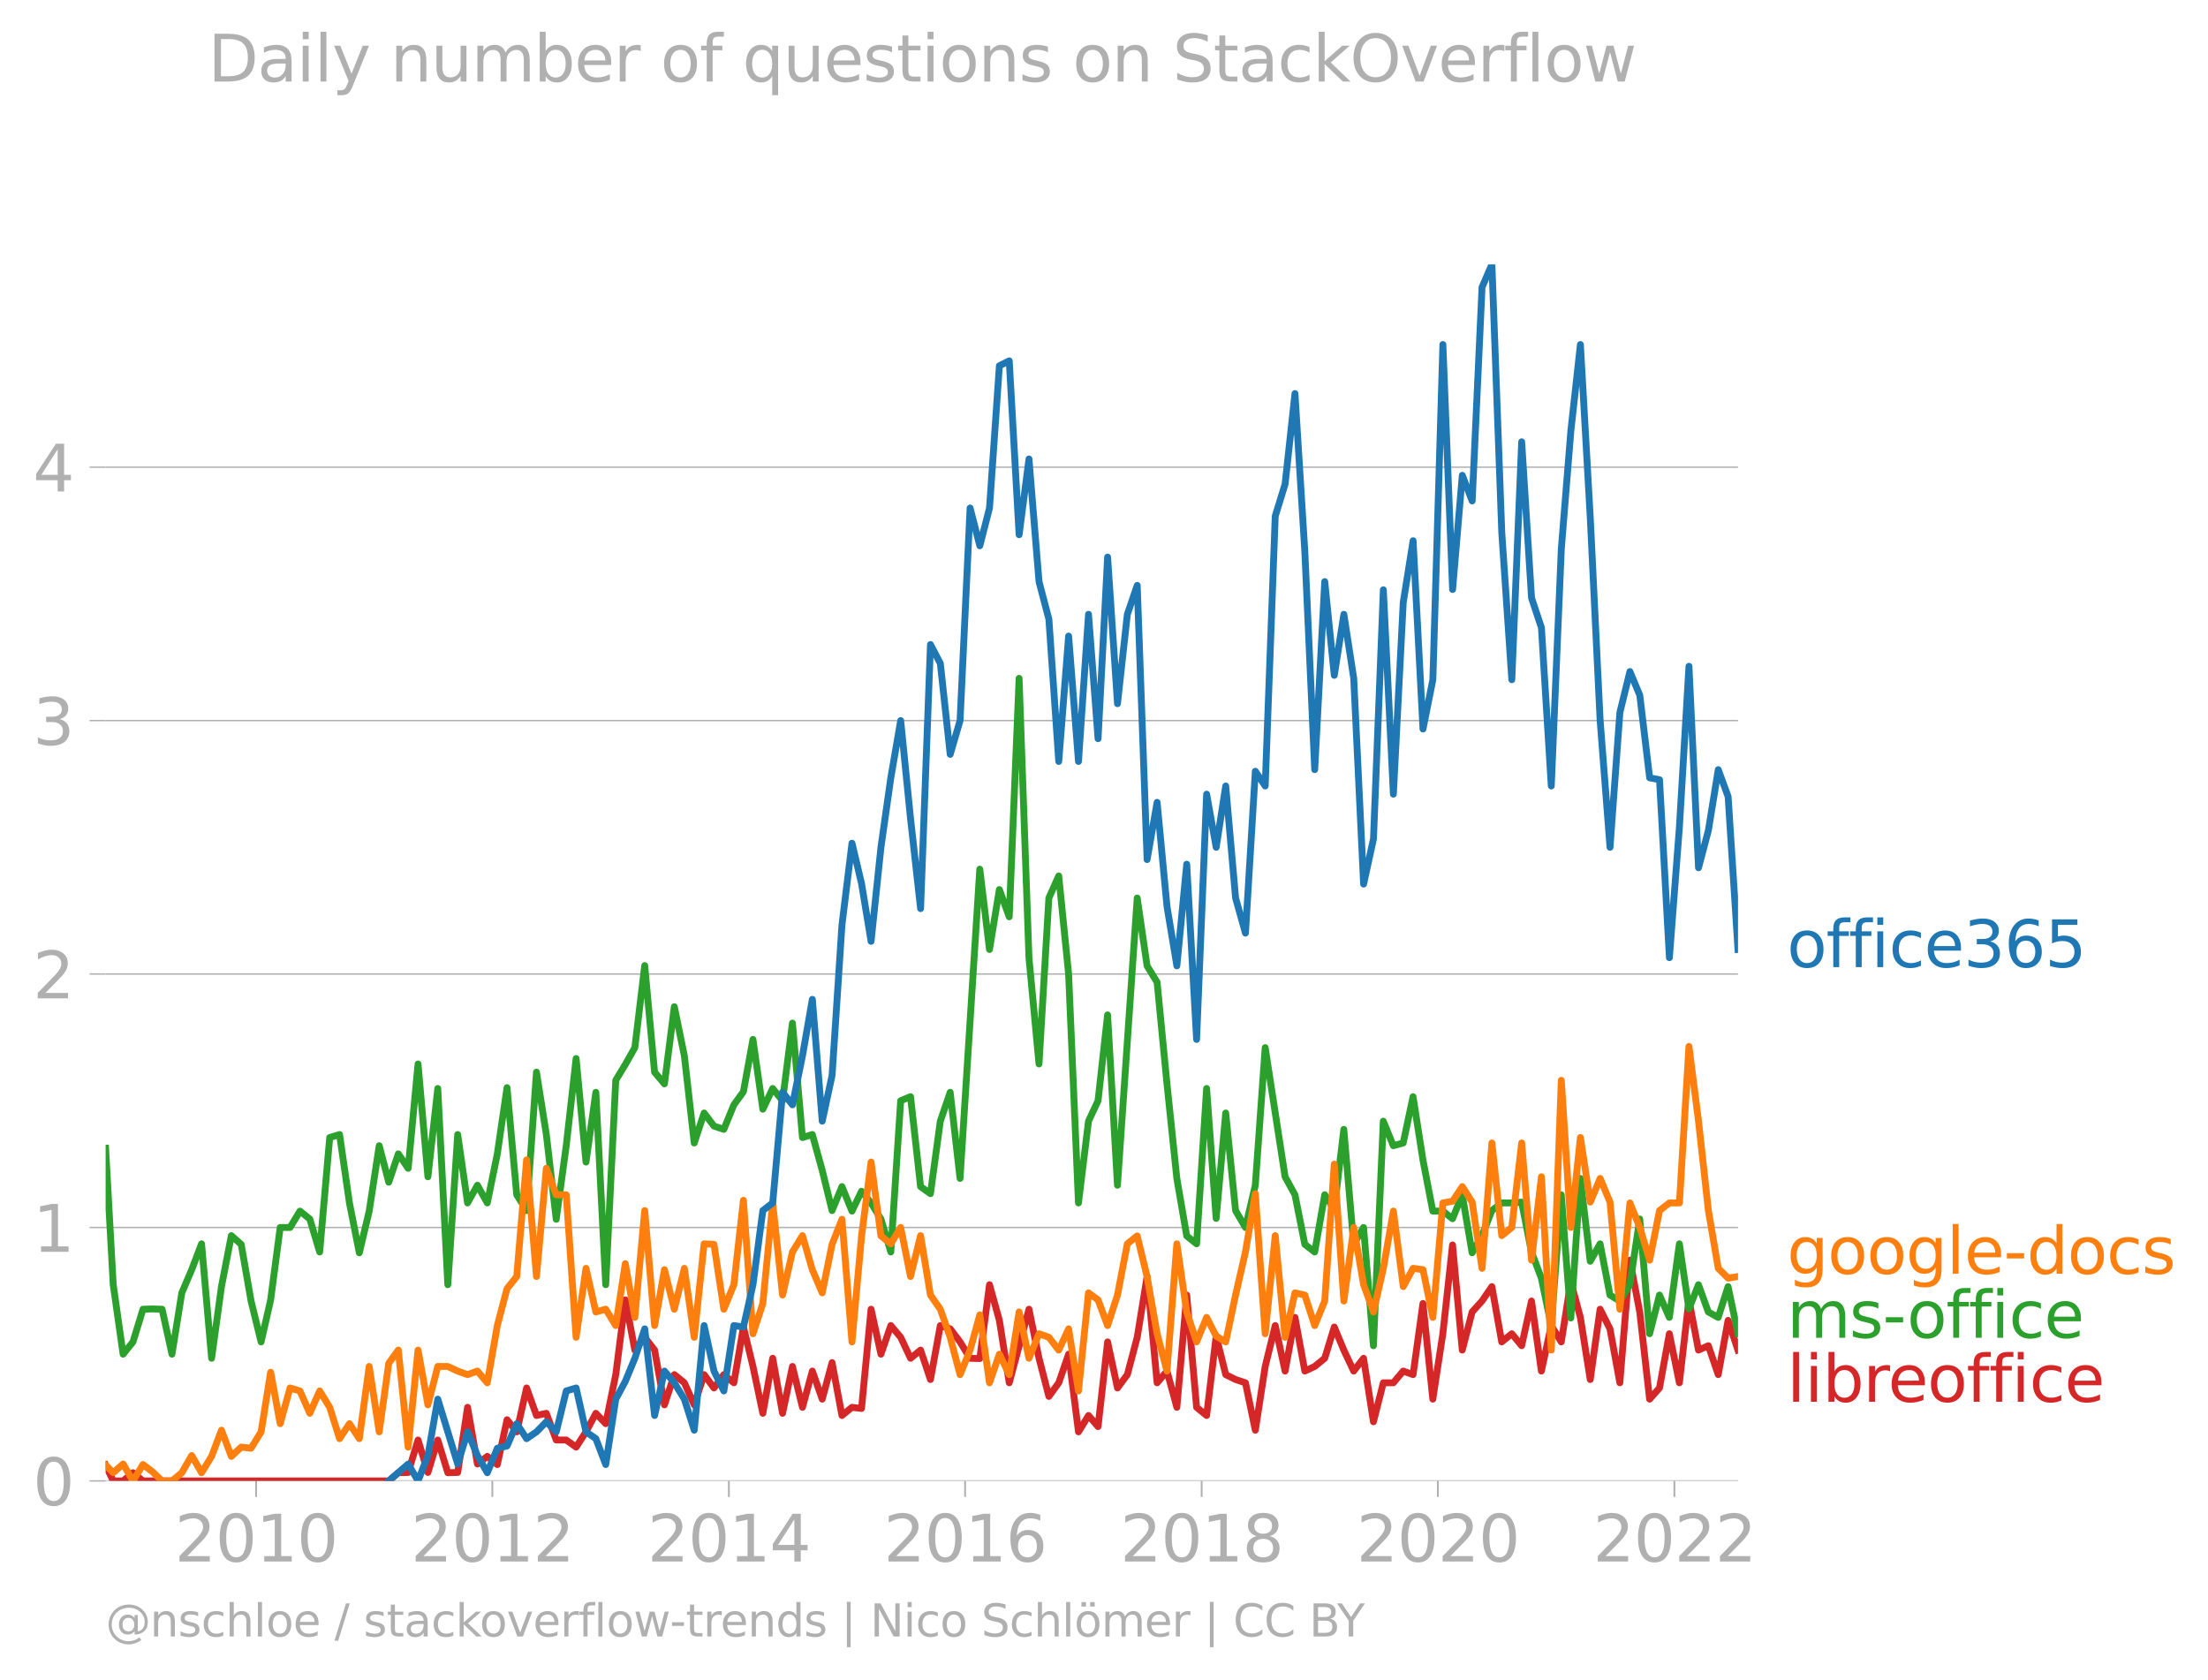 <svg xmlns:xlink="http://www.w3.org/1999/xlink" width="644.065" height="489.969" viewBox="0 0 483.049 367.477" xmlns="http://www.w3.org/2000/svg"><defs><style>*{stroke-linejoin:round;stroke-linecap:butt}</style></defs><g id="figure_1"><path d="M0 367.477h483.049V0H0v367.477z" style="fill:none" id="patch_1"/><g id="axes_1"><path d="M23.108 323.95h357.12V57.838H23.108V323.95z" style="fill:none" id="patch_2"/><g id="matplotlib.axis_1"><g id="xtick_1"><g id="line2d_1"><defs><path id="m5c365ba9da" d="M0 0v3.5" style="stroke:#b0b0b0;stroke-width:.4"/></defs><use xlink:href="#m5c365ba9da" x="56.027" y="323.95" style="fill:#b0b0b0;stroke:#b0b0b0;stroke-width:.4"/></g><g style="fill:#b0b0b0" transform="matrix(.14 0 0 -.14 38.212 341.588)" id="text_1"><defs><path id="DejaVuSans-32" d="M1228 531h2203V0H469v531q359 372 979 998 621 627 780 809 303 340 423 576 121 236 121 464 0 372-261 606-261 235-680 235-297 0-627-103-329-103-704-313v638q381 153 712 231 332 78 607 78 725 0 1156-363 431-362 431-968 0-288-108-546-107-257-392-607-78-91-497-524-418-433-1181-1211z" transform="scale(.016)"/><path id="DejaVuSans-30" d="M2034 4250q-487 0-733-480-245-479-245-1442 0-959 245-1439 246-480 733-480 491 0 736 480 246 480 246 1439 0 963-246 1442-245 480-736 480zm0 500q785 0 1199-621 414-620 414-1801 0-1178-414-1799Q2819-91 2034-91q-784 0-1198 620-414 621-414 1799 0 1181 414 1801 414 621 1198 621z" transform="scale(.016)"/><path id="DejaVuSans-31" d="M794 531h1031v3560L703 3866v575l1116 225h631V531h1031V0H794v531z" transform="scale(.016)"/></defs><use xlink:href="#DejaVuSans-32"/><use xlink:href="#DejaVuSans-30" x="63.623"/><use xlink:href="#DejaVuSans-31" x="127.246"/><use xlink:href="#DejaVuSans-30" x="190.869"/></g></g><g id="xtick_2"><use xlink:href="#m5c365ba9da" x="107.706" y="323.95" style="fill:#b0b0b0;stroke:#b0b0b0;stroke-width:.4" id="line2d_2"/><g style="fill:#b0b0b0" transform="matrix(.14 0 0 -.14 89.891 341.588)" id="text_2"><use xlink:href="#DejaVuSans-32"/><use xlink:href="#DejaVuSans-30" x="63.623"/><use xlink:href="#DejaVuSans-31" x="127.246"/><use xlink:href="#DejaVuSans-32" x="190.869"/></g></g><g id="xtick_3"><use xlink:href="#m5c365ba9da" x="159.457" y="323.95" style="fill:#b0b0b0;stroke:#b0b0b0;stroke-width:.4" id="line2d_3"/><g style="fill:#b0b0b0" transform="matrix(.14 0 0 -.14 141.642 341.588)" id="text_3"><defs><path id="DejaVuSans-34" d="M2419 4116 825 1625h1594v2491zm-166 550h794V1625h666v-525h-666V0h-628v1100H313v609l1940 2957z" transform="scale(.016)"/></defs><use xlink:href="#DejaVuSans-32"/><use xlink:href="#DejaVuSans-30" x="63.623"/><use xlink:href="#DejaVuSans-31" x="127.246"/><use xlink:href="#DejaVuSans-34" x="190.869"/></g></g><g id="xtick_4"><use xlink:href="#m5c365ba9da" x="211.136" y="323.95" style="fill:#b0b0b0;stroke:#b0b0b0;stroke-width:.4" id="line2d_4"/><g style="fill:#b0b0b0" transform="matrix(.14 0 0 -.14 193.321 341.588)" id="text_4"><defs><path id="DejaVuSans-36" d="M2113 2584q-425 0-674-291-248-290-248-796 0-503 248-796 249-292 674-292t673 292q248 293 248 796 0 506-248 796-248 291-673 291zm1253 1979v-575q-238 112-480 171-242 60-480 60-625 0-955-422-329-422-376-1275 184 272 462 417 279 145 613 145 703 0 1111-427 408-426 408-1160 0-719-425-1154Q2819-91 2113-91q-810 0-1238 620-428 621-428 1799 0 1106 525 1764t1409 658q238 0 480-47t505-140z" transform="scale(.016)"/></defs><use xlink:href="#DejaVuSans-32"/><use xlink:href="#DejaVuSans-30" x="63.623"/><use xlink:href="#DejaVuSans-31" x="127.246"/><use xlink:href="#DejaVuSans-36" x="190.869"/></g></g><g id="xtick_5"><use xlink:href="#m5c365ba9da" x="262.887" y="323.95" style="fill:#b0b0b0;stroke:#b0b0b0;stroke-width:.4" id="line2d_5"/><g style="fill:#b0b0b0" transform="matrix(.14 0 0 -.14 245.072 341.588)" id="text_5"><defs><path id="DejaVuSans-38" d="M2034 2216q-450 0-708-241-257-241-257-662 0-422 257-663 258-241 708-241t709 242q260 243 260 662 0 421-258 662-257 241-711 241zm-631 268q-406 100-633 378-226 279-226 679 0 559 398 884 399 325 1092 325 697 0 1094-325t397-884q0-400-227-679-226-278-629-378 456-106 710-416 255-309 255-755 0-679-414-1042Q2806-91 2034-91q-771 0-1186 362-414 363-414 1042 0 446 256 755 257 310 713 416zm-231 997q0-362 226-565 227-203 636-203 407 0 636 203 230 203 230 565 0 363-230 566-229 203-636 203-409 0-636-203-226-203-226-566z" transform="scale(.016)"/></defs><use xlink:href="#DejaVuSans-32"/><use xlink:href="#DejaVuSans-30" x="63.623"/><use xlink:href="#DejaVuSans-31" x="127.246"/><use xlink:href="#DejaVuSans-38" x="190.869"/></g></g><g id="xtick_6"><use xlink:href="#m5c365ba9da" x="314.566" y="323.95" style="fill:#b0b0b0;stroke:#b0b0b0;stroke-width:.4" id="line2d_6"/><g style="fill:#b0b0b0" transform="matrix(.14 0 0 -.14 296.751 341.588)" id="text_6"><use xlink:href="#DejaVuSans-32"/><use xlink:href="#DejaVuSans-30" x="63.623"/><use xlink:href="#DejaVuSans-32" x="127.246"/><use xlink:href="#DejaVuSans-30" x="190.869"/></g></g><g id="xtick_7"><use xlink:href="#m5c365ba9da" x="366.316" y="323.95" style="fill:#b0b0b0;stroke:#b0b0b0;stroke-width:.4" id="line2d_7"/><g style="fill:#b0b0b0" transform="matrix(.14 0 0 -.14 348.501 341.588)" id="text_7"><use xlink:href="#DejaVuSans-32"/><use xlink:href="#DejaVuSans-30" x="63.623"/><use xlink:href="#DejaVuSans-32" x="127.246"/><use xlink:href="#DejaVuSans-32" x="190.869"/></g></g></g><g id="matplotlib.axis_2"><g id="ytick_1"><path d="M23.108 323.95h357.12" clip-path="url(#p9251d0e2f4)" style="fill:none;stroke:#b0b0b0;stroke-width:.3;stroke-linecap:square" id="line2d_8"/><g id="line2d_9"><defs><path id="m11261efbff" d="M0 0h-3.5" style="stroke:#b0b0b0;stroke-width:.3"/></defs><use xlink:href="#m11261efbff" x="23.108" y="323.95" style="fill:#b0b0b0;stroke:#b0b0b0;stroke-width:.3"/></g><use xlink:href="#DejaVuSans-30" style="fill:#b0b0b0" transform="matrix(.14 0 0 -.14 7.2 329.269)" id="text_8"/></g><g id="ytick_2"><path d="M23.108 268.51h357.12" clip-path="url(#p9251d0e2f4)" style="fill:none;stroke:#b0b0b0;stroke-width:.3;stroke-linecap:square" id="line2d_10"/><use xlink:href="#m11261efbff" x="23.108" y="268.51" style="fill:#b0b0b0;stroke:#b0b0b0;stroke-width:.3" id="line2d_11"/><use xlink:href="#DejaVuSans-31" style="fill:#b0b0b0" transform="matrix(.14 0 0 -.14 7.2 273.829)" id="text_9"/></g><g id="ytick_3"><path d="M23.108 213.07h357.12" clip-path="url(#p9251d0e2f4)" style="fill:none;stroke:#b0b0b0;stroke-width:.3;stroke-linecap:square" id="line2d_12"/><use xlink:href="#m11261efbff" x="23.108" y="213.07" style="fill:#b0b0b0;stroke:#b0b0b0;stroke-width:.3" id="line2d_13"/><use xlink:href="#DejaVuSans-32" style="fill:#b0b0b0" transform="matrix(.14 0 0 -.14 7.2 218.389)" id="text_10"/></g><g id="ytick_4"><path d="M23.108 157.63h357.12" clip-path="url(#p9251d0e2f4)" style="fill:none;stroke:#b0b0b0;stroke-width:.3;stroke-linecap:square" id="line2d_14"/><use xlink:href="#m11261efbff" x="23.108" y="157.63" style="fill:#b0b0b0;stroke:#b0b0b0;stroke-width:.3" id="line2d_15"/><g style="fill:#b0b0b0" transform="matrix(.14 0 0 -.14 7.2 162.949)" id="text_11"><defs><path id="DejaVuSans-33" d="M2597 2516q453-97 707-404 255-306 255-756 0-690-475-1069Q2609-91 1734-91q-293 0-604 58T488 141v609q262-153 574-231 313-78 654-78 593 0 904 234t311 681q0 413-289 645-289 233-804 233h-544v519h569q465 0 712 186t247 536q0 359-255 551-254 193-729 193-260 0-557-57-297-56-653-174v562q360 100 674 150t592 50q719 0 1137-327 419-326 419-882 0-388-222-655t-631-370z" transform="scale(.016)"/></defs><use xlink:href="#DejaVuSans-33"/></g></g><g id="ytick_5"><path d="M23.108 102.19h357.12" clip-path="url(#p9251d0e2f4)" style="fill:none;stroke:#b0b0b0;stroke-width:.3;stroke-linecap:square" id="line2d_16"/><use xlink:href="#m11261efbff" x="23.108" y="102.19" style="fill:#b0b0b0;stroke:#b0b0b0;stroke-width:.3" id="line2d_17"/><use xlink:href="#DejaVuSans-34" style="fill:#b0b0b0" transform="matrix(.14 0 0 -.14 7.2 107.509)" id="text_12"/></g></g><path d="m23.108 320.485 1.663 3.465h2.16l2.159-1.789 2.194 1.789h53.768l2.089-1.789 2.159-.06 2.159-7.093 2.16 7.094 2.158-7.094 2.195 7.153 2.16-.06 2.159-14.247 2.159 12.4 2.159-1.67 2.195 1.789 2.123-9.805 2.124 2.651 2.16-9.597 2.159 6.02 2.159-.476 2.16 5.842h2.194l2.159 1.55 2.16-3.339 2.158-4.053 2.16 2.265 2.194-10.73 2.089-16.351 2.088 10.986 2.16-2.802 2.158 2.802 2.16 11.982 2.159-6.617 2.194 1.788 2.16 4.829 2.159-6.617 2.16 2.92 2.158-2.92 2.195 1.788 2.088-12.2 2.089 8.623 2.159 10.254 2.16-12.042 2.158 12.042 2.16-10.254 2.194 8.942 2.16-7.928 2.159 6.14 2.159-7.988 2.16 11.565 2.194-1.789 2.088.256 2.089-21.716 2.159 9.836 2.159-6.26 2.16 2.564 2.158 4.59 2.195-1.788 2.16 6.438 2.158-11.804 2.16.716 2.159 2.861 2.194 3.577 2.124.062 2.124-16.157 2.16 7.809 2.159 13.651 4.318-16.095 2.195 10.73 2.159 8.346 2.159-2.98 2.16-6.26 2.158 16.99 2.195-3.577 2.088 2.427 2.089-18.523 2.16 10.075 2.158-2.921 2.16-8.167 2.159-13.294 2.194 23.25 2.16-2.564 2.159 7.928 2.159-24.56 2.16 24.56 2.194 1.789 2.088-17.373 2.089 8.43 2.159 1.074 2.16.715 2.158 10.373 2.16-13.95 2.194-8.942 2.16 9.956 2.159-11.744 2.159 11.744 2.159-1.014 2.195-1.788 2.088-6.834 2.088 5.046 2.16 4.59 2.159-2.802 2.16 13.89 2.158-8.525h2.195l2.16-2.563 2.158.775 2.16-15.56 2.159 20.925 2.194-14.307 2.124-19.426 2.124 23.003 2.16-8.346 2.158-2.385 2.16-3.16 2.159 12.102 2.195-1.788 2.159 2.623 2.159-9.777 2.16 15.32 2.158-9.955 2.195 3.577 2.088-13.157 2.089 7.792 2.16 13.592 2.158-15.38 2.16 4.292 2.159 11.803 2.194-26.826 2.16 11.327 2.159 19.076 2.159-2.444 2.16-11.863 2.194 10.73 2.088-18.14 2.089 10.987 2.159-.954 2.16 6.319 2.158-11.863 2.16 6.498h0" clip-path="url(#p9251d0e2f4)" style="fill:none;stroke:#d62728;stroke-width:1.5;stroke-linecap:square" id="line2d_18"/><path d="m23.108 251.185 1.663 29.844 2.16 15.2 2.159-2.682 2.194-7.153 2.089-.064 2.088.064 2.16 9.836 2.158-13.413 2.16-5.067 2.159-5.663 2.195 25.037 2.159-15.678 2.159-11.148 2.16 1.908 2.158 12.4 2.195 8.941 2.088-9.197 2.089-15.84h2.159l2.16-3.577 2.158 1.729 2.16 7.213 2.194-25.037 2.16-.656 2.159 14.963 2.159 10.909 2.16-9.121 2.194-14.307 2.088 7.984 2.089-6.196 2.159 3.16 2.159-22.832 2.16 24.68 2.158-19.315 2.195 42.922 2.16-32.847 2.159 14.963 2.159-3.875 2.159 3.875 2.195-10.73 2.123-14.493 2.124 23.434 2.16 3.458 2.159-30.284 2.159 13.652 2.16 18.54 2.194-16.096 2.159-19.076 2.16 22.653 2.158-15.261 2.16 42.087 2.194-44.71 2.089-3.45 2.088-3.704 2.16-17.943 2.158 23.308 2.16 2.564 2.159-16.87 2.194 10.73 2.16 19.076 2.159-6.558 2.16 2.862 2.158.715 2.195-5.365 2.088-2.874 2.089-11.433 2.159 15.26 2.16-4.53 2.158 2.683 2.16-16.99 2.194 25.038 2.16-.656 2.159 7.81 2.159 8.822 2.16-5.246 2.194 5.365 2.088-4.343 2.089 2.555 2.159 3.517 2.159 7.213 2.16-33.085 2.158-.894 2.195 19.672 2.16 1.55 2.158-15.857 2.16-6.32 2.159 18.838 4.318-67.65 2.124 17.576 2.16-13.115 2.159 5.961 2.159-52.161 2.159 61.103 2.195 23.25 2.159-36.305 2.159-4.829 2.16 21.46 2.158 50.076 2.195-17.884 2.088-4.471 2.089-18.778 2.16 37.258 4.318-62.832 2.159 14.843 2.194 3.577 2.16 22.236 2.159 20.685 2.159 12.579 2.16 1.729 2.194-33.98 2.088 28.423 2.089-23.058 2.159 21.342 2.16 3.696 2.158-9.24 2.16-30.105 4.353 28.257 2.16 3.934 2.159 10.85 2.159 1.669 2.195-12.519 2.088 3.194 2.088-17.5 2.16 25.156 2.159-3.696 2.16 25.872 2.158-49.121 2.195 5.365 2.16-.596 2.158-10.134 2.16 13.83 2.159 11.207h2.194l2.124 1.665 2.124-5.242 2.16 12.698 2.158-3.756 2.16-5.484 2.159-1.67h2.195l2.159-.178 2.159 10.909 2.16 5.723 2.158 10.372 2.195-28.614 2.088 26.954 2.089-30.53 2.16 18.122 2.158-3.815 2.16 11.207 2.159 1.311 2.194-3.576 2.16-14.367 2.159 25.097 2.159-8.465 2.16 4.888 2.194-16.095 2.088 14.243 2.089-5.301 2.159 5.96 2.16 1.193 2.158-6.736 2.16 10.313h0" clip-path="url(#p9251d0e2f4)" style="fill:none;stroke:#2ca02c;stroke-width:1.5;stroke-linecap:square" id="line2d_19"/><path d="m23.108 320.485 1.663 1.676 2.16-1.907 2.159 3.696 2.194-3.577 2.089 1.597 2.088 1.98h2.16l2.158-1.789 2.16-3.755 2.159 3.755 2.195-3.576 2.159-5.723 2.159 5.723 2.16-2.027 2.158.238 2.195-3.577 2.088-13.03 2.089 11.242 2.159-7.81 2.16.657 2.158 4.888 2.16-4.888 2.194 3.576 2.16 6.856 2.159-3.279 2.159 3.279 2.16-15.798 2.194 14.307 2.088-15.01 2.089-2.873 2.159 21.222 2.159-21.222 2.16 11.982 2.158-8.406h2.195l2.16 1.014 2.159.775 2.159-.775 2.159 2.563 2.195-12.519 2.123-8.078 2.124-2.652 2.16-25.514 2.159 25.514 2.159-23.666 2.16 5.782h2.194l2.159 31.178 2.16-15.082 2.158 9.538 2.16-.596 2.194 3.576 2.089-13.54 2.088 11.752 2.16-23.368 2.158 25.156 2.16-12.22 2.159 8.644 2.194-8.942 2.16 15.082 2.159-20.447 2.16.119 2.158 14.188 2.195-5.365 2.088-18.46 2.089 29.19 2.159-6.617 2.16-21.997 2.158 20.149 2.16-9.419 2.194-3.577 2.16 7.452 2.159 5.067 2.159-10.611 2.16-5.485 2.194 26.826 2.088-23.057 2.089-16.287 2.159 16.155 2.159 1.729 2.16-3.577 2.158 10.73 2.195-8.942 2.16 12.996 2.158 3.1 2.16 6.14 2.159 8.167 2.194-5.365 2.124-7.709 2.124 14.862 2.16-6.26 2.159 4.472 2.159-13.711 2.159 10.134 2.195-5.365 2.159.775 2.159 2.802 2.16-4.65 2.158 13.592 2.195-21.461 2.088 1.533 2.089 5.62 2.16-6.676 2.158-11.207 2.16-1.73 2.159 8.883 2.194 12.519 2.16 8.167 2.159-27.84 2.159 14.904 2.16 6.557 2.194-5.365 2.088 4.088 2.089 1.277 2.159-10.253 2.16-9.419 2.158-12.757 2.16 30.64 2.194-21.46 2.16 22.236 2.159-9.717 2.159.477 2.159 6.676 2.195-5.365 2.088-29.955L294 284.605l2.16-16.095 2.159 12.519 2.16 5.96 2.158-9.537 2.195-12.519 2.16 16.513 2.158-3.994 2.16.298 2.159 10.432 2.194-25.037 2.124-.37 2.124-3.207 2.16 3.398 2.158 14.486 2.16-27.422 2.159 20.268 2.195-1.788 2.159-18.48 2.159 25.633 2.16-18.241 2.158 37.914 2.195-59.017 2.088 32.19 2.089-19.671 2.16 14.128 2.158-5.187 2.16 5.187 2.159 23.428 2.194-23.25 2.16 5.366 2.159 7.153 2.159-10.85 2.16-1.668h2.194l2.088-34.235 2.089 16.35 2.159 19.554 2.16 12.638 2.158 2.146 2.16-.358h0" clip-path="url(#p9251d0e2f4)" style="fill:none;stroke:#ff7f0e;stroke-width:1.5;stroke-linecap:square" id="line2d_20"/><g style="fill:#1f77b4" transform="matrix(.14 0 0 -.14 390.941 211.568)" id="text_13"><defs><path id="DejaVuSans-6f" d="M1959 3097q-462 0-731-361t-269-989q0-628 267-989 268-361 733-361 460 0 728 362 269 363 269 988 0 622-269 986-268 364-728 364zm0 487q750 0 1178-488 429-487 429-1349 0-859-429-1349Q2709-91 1959-91q-753 0-1180 489-426 490-426 1349 0 862 426 1349 427 488 1180 488z" transform="scale(.016)"/><path id="DejaVuSans-66" d="M2375 4863v-479h-550q-309 0-430-125-120-125-120-450v-309h947v-447h-947V0H697v3053H147v447h550v244q0 584 272 851 272 268 862 268h544z" transform="scale(.016)"/><path id="DejaVuSans-69" d="M603 3500h575V0H603v3500zm0 1363h575v-729H603v729z" transform="scale(.016)"/><path id="DejaVuSans-63" d="M3122 3366v-538q-244 135-489 202t-495 67q-560 0-870-355-309-354-309-995t309-996q310-354 870-354 250 0 495 67t489 202V134Q2881 22 2623-34q-257-57-548-57-791 0-1257 497-465 497-465 1341 0 856 470 1346 471 491 1290 491 265 0 518-55 253-54 491-163z" transform="scale(.016)"/><path id="DejaVuSans-65" d="M3597 1894v-281H953q38-594 358-905t892-311q331 0 642 81t618 244V178Q3153 47 2828-22t-659-69q-838 0-1327 487-489 488-489 1320 0 859 464 1363 464 505 1252 505 706 0 1117-455 411-454 411-1235zm-575 169q-6 471-264 752-258 282-683 282-481 0-770-272t-333-766l2050 4z" transform="scale(.016)"/><path id="DejaVuSans-35" d="M691 4666h2478v-532H1269V2991q137 47 274 70 138 23 276 23 781 0 1237-428 457-428 457-1159 0-753-469-1171Q2575-91 1722-91q-294 0-599 50Q819 9 494 109v635q281-153 581-228t634-75q541 0 856 284 316 284 316 772 0 487-316 771-315 285-856 285-253 0-505-56-251-56-513-175v2344z" transform="scale(.016)"/></defs><use xlink:href="#DejaVuSans-6f"/><use xlink:href="#DejaVuSans-66" x="61.182"/><use xlink:href="#DejaVuSans-66" x="96.387"/><use xlink:href="#DejaVuSans-69" x="131.592"/><use xlink:href="#DejaVuSans-63" x="159.375"/><use xlink:href="#DejaVuSans-65" x="214.355"/><use xlink:href="#DejaVuSans-33" x="275.879"/><use xlink:href="#DejaVuSans-36" x="339.502"/><use xlink:href="#DejaVuSans-35" x="403.125"/></g><g style="fill:#ff7f0e" transform="matrix(.14 0 0 -.14 390.941 278.641)" id="text_14"><defs><path id="DejaVuSans-67" d="M2906 1791q0 625-258 968-257 344-723 344-462 0-720-344-258-343-258-968 0-622 258-966t720-344q466 0 723 344 258 344 258 966zm575-1357q0-893-397-1329-396-436-1215-436-303 0-572 45t-522 139v559q253-137 500-202 247-66 503-66 566 0 847 295t281 892v285q-178-310-456-463T1784 0Q1141 0 747 490 353 981 353 1791q0 812 394 1302 394 491 1037 491 388 0 666-153t456-462v531h575V434z" transform="scale(.016)"/><path id="DejaVuSans-6c" d="M603 4863h575V0H603v4863z" transform="scale(.016)"/><path id="DejaVuSans-2d" d="M313 2009h1684v-512H313v512z" transform="scale(.016)"/><path id="DejaVuSans-64" d="M2906 2969v1894h575V0h-575v525q-181-312-458-464-276-152-664-152-634 0-1033 506-398 507-398 1332t398 1331q399 506 1033 506 388 0 664-152 277-151 458-463zM947 1747q0-634 261-995t717-361q456 0 718 361 263 361 263 995t-263 995q-262 361-718 361t-717-361q-261-361-261-995z" transform="scale(.016)"/><path id="DejaVuSans-73" d="M2834 3397v-544q-243 125-506 187-262 63-544 63-428 0-642-131t-214-394q0-200 153-314t616-217l197-44q612-131 870-370t258-667q0-488-386-773Q2250-91 1575-91q-281 0-586 55T347 128v594q319-166 628-249 309-82 613-82 406 0 624 139 219 139 219 392 0 234-158 359-157 125-692 241l-200 47q-534 112-772 345-237 233-237 639 0 494 350 762 350 269 994 269 318 0 599-47 282-46 519-140z" transform="scale(.016)"/></defs><use xlink:href="#DejaVuSans-67"/><use xlink:href="#DejaVuSans-6f" x="63.477"/><use xlink:href="#DejaVuSans-6f" x="124.658"/><use xlink:href="#DejaVuSans-67" x="185.84"/><use xlink:href="#DejaVuSans-6c" x="249.316"/><use xlink:href="#DejaVuSans-65" x="277.1"/><use xlink:href="#DejaVuSans-2d" x="338.623"/><use xlink:href="#DejaVuSans-64" x="374.707"/><use xlink:href="#DejaVuSans-6f" x="438.184"/><use xlink:href="#DejaVuSans-63" x="499.365"/><use xlink:href="#DejaVuSans-73" x="554.346"/></g><g style="fill:#2ca02c" transform="matrix(.14 0 0 -.14 390.941 292.641)" id="text_15"><defs><path id="DejaVuSans-6d" d="M3328 2828q216 388 516 572t706 184q547 0 844-383 297-382 297-1088V0h-578v2094q0 503-179 746-178 244-543 244-447 0-707-297-259-296-259-809V0h-578v2094q0 506-178 748t-550 242q-441 0-701-298-259-298-259-808V0H581v3500h578v-544q197 322 472 475t653 153q382 0 649-194 267-193 395-562z" transform="scale(.016)"/></defs><use xlink:href="#DejaVuSans-6d"/><use xlink:href="#DejaVuSans-73" x="97.412"/><use xlink:href="#DejaVuSans-2d" x="149.512"/><use xlink:href="#DejaVuSans-6f" x="187.471"/><use xlink:href="#DejaVuSans-66" x="248.652"/><use xlink:href="#DejaVuSans-66" x="283.857"/><use xlink:href="#DejaVuSans-69" x="319.063"/><use xlink:href="#DejaVuSans-63" x="346.846"/><use xlink:href="#DejaVuSans-65" x="401.826"/></g><g style="fill:#d62728" transform="matrix(.14 0 0 -.14 390.941 306.641)" id="text_16"><defs><path id="DejaVuSans-62" d="M3116 1747q0 634-261 995t-717 361q-457 0-718-361t-261-995q0-634 261-995t718-361q456 0 717 361t261 995zM1159 2969q182 312 458 463 277 152 661 152 638 0 1036-506 399-506 399-1331T3314 415Q2916-91 2278-91q-384 0-661 152-276 152-458 464V0H581v4863h578V2969z" transform="scale(.016)"/><path id="DejaVuSans-72" d="M2631 2963q-97 56-211 82-114 27-251 27-488 0-749-317t-261-911V0H581v3500h578v-544q182 319 472 473 291 155 707 155 59 0 131-8 72-7 159-23l3-590z" transform="scale(.016)"/></defs><use xlink:href="#DejaVuSans-6c"/><use xlink:href="#DejaVuSans-69" x="27.783"/><use xlink:href="#DejaVuSans-62" x="55.566"/><use xlink:href="#DejaVuSans-72" x="119.043"/><use xlink:href="#DejaVuSans-65" x="157.906"/><use xlink:href="#DejaVuSans-6f" x="219.43"/><use xlink:href="#DejaVuSans-66" x="280.611"/><use xlink:href="#DejaVuSans-66" x="315.816"/><use xlink:href="#DejaVuSans-69" x="351.021"/><use xlink:href="#DejaVuSans-63" x="378.805"/><use xlink:href="#DejaVuSans-65" x="433.785"/></g><g style="fill:#b0b0b0" transform="matrix(.097 0 0 -.097 23.108 357.986)" id="text_17"><defs><path id="DejaVuSans-40" d="M2381 1678q0-447 222-702 222-254 610-254 384 0 604 256 221 256 221 700 0 438-225 695-225 258-607 258-378 0-602-256-223-256-223-697zm1703-934q-187-241-429-355t-564-114q-538 0-874 389t-336 1014q0 625 337 1015 338 391 873 391 322 0 565-117 244-117 428-354v409h447V722q457 69 714 417 258 349 258 902 0 334-99 628-98 294-298 544-325 409-792 626t-1017 217q-384 0-738-102-353-101-653-301-490-319-767-836-276-517-276-1120 0-497 179-932 180-434 521-765 328-325 759-495 431-171 922-171 403 0 792 136t714 389l281-347q-390-303-851-464t-936-161q-578 0-1091 205-512 205-912 595Q841 78 631 592q-209 514-209 1105 0 569 212 1084 213 516 607 907 403 396 931 607t1119 211q662 0 1229-272 568-271 952-771 234-307 357-666 124-359 124-744 0-822-497-1297T4084 263v481z" transform="scale(.016)"/><path id="DejaVuSans-6e" d="M3513 2113V0h-575v2094q0 497-194 743-194 247-581 247-466 0-735-297-269-296-269-809V0H581v3500h578v-544q207 316 486 472 280 156 646 156 603 0 912-373 310-373 310-1098z" transform="scale(.016)"/><path id="DejaVuSans-68" d="M3513 2113V0h-575v2094q0 497-194 743-194 247-581 247-466 0-735-297-269-296-269-809V0H581v4863h578V2956q207 316 486 472 280 156 646 156 603 0 912-373 310-373 310-1098z" transform="scale(.016)"/><path id="DejaVuSans-2f" d="M1625 4666h531L531-594H0l1625 5260z" transform="scale(.016)"/><path id="DejaVuSans-74" d="M1172 4494v-994h1184v-447H1172V1153q0-428 117-550t477-122h590V0h-590q-666 0-919 248-253 249-253 905v1900H172v447h422v994h578z" transform="scale(.016)"/><path id="DejaVuSans-61" d="M2194 1759q-697 0-966-159t-269-544q0-306 202-486 202-179 548-179 479 0 768 339t289 901v128h-572zm1147 238V0h-575v531q-197-318-491-470T1556-91q-537 0-855 302-317 302-317 808 0 590 395 890 396 300 1180 300h807v57q0 397-261 614t-733 217q-300 0-585-72-284-72-546-216v532q315 122 612 182 297 61 578 61 760 0 1135-394 375-393 375-1193z" transform="scale(.016)"/><path id="DejaVuSans-6b" d="M581 4863h578V1991l1716 1509h734L1753 1863 3688 0h-750L1159 1709V0H581v4863z" transform="scale(.016)"/><path id="DejaVuSans-76" d="M191 3500h609L1894 563l1094 2937h609L2284 0h-781L191 3500z" transform="scale(.016)"/><path id="DejaVuSans-77" d="M269 3500h575l719-2731 715 2731h678l719-2731 716 2731h575L4050 0h-678l-753 2869L1863 0h-679L269 3500z" transform="scale(.016)"/><path id="DejaVuSans-7c" d="M1344 4891v-6400H813v6400h531z" transform="scale(.016)"/><path id="DejaVuSans-4e" d="M628 4666h850L3547 763v3903h612V0h-850L1241 3903V0H628v4666z" transform="scale(.016)"/><path id="DejaVuSans-53" d="M3425 4513v-616q-359 172-678 256-319 85-616 85-515 0-795-200t-280-569q0-310 186-468 186-157 705-254l381-78q706-135 1042-474t336-907q0-679-455-1029Q2797-91 1919-91q-331 0-705 75-373 75-773 222v650q384-215 753-325 369-109 725-109 540 0 834 212 294 213 294 607 0 343-211 537t-692 291l-385 75q-706 140-1022 440-315 300-315 835 0 619 436 975t1201 356q329 0 669-60 341-59 697-177z" transform="scale(.016)"/><path id="DejaVuSans-f6" d="M1959 3097q-462 0-731-361t-269-989q0-628 267-989 268-361 733-361 460 0 728 362 269 363 269 988 0 622-269 986-268 364-728 364zm0 487q750 0 1178-488 429-487 429-1349 0-859-429-1349Q2709-91 1959-91q-753 0-1180 489-426 490-426 1349 0 862 426 1349 427 488 1180 488zm295 1266h634v-631h-634v631zm-1222 0h634v-631h-634v631z" transform="scale(.016)"/><path id="DejaVuSans-43" d="M4122 4306v-665q-319 297-680 443-361 147-767 147-800 0-1225-489t-425-1414q0-922 425-1411t1225-489q406 0 767 147t680 444V359q-331-225-702-338-370-112-782-112-1060 0-1670 648-609 649-609 1771 0 1125 609 1773 610 649 1670 649 418 0 788-111 371-111 696-333z" transform="scale(.016)"/><path id="DejaVuSans-42" d="M1259 2228V519h1013q509 0 754 211 246 211 246 645 0 438-246 645-245 208-754 208H1259zm0 1919V2741h935q462 0 688 173 227 174 227 530 0 353-227 528-226 175-688 175h-935zm-631 519h1613q722 0 1112-300 391-300 391-853 0-429-200-682t-588-315q466-100 724-418 258-317 258-792 0-625-425-966Q3088 0 2303 0H628v4666z" transform="scale(.016)"/><path id="DejaVuSans-59" d="M-13 4666h679l1293-1919 1285 1919h678L2272 2222V0h-634v2222L-13 4666z" transform="scale(.016)"/></defs><use xlink:href="#DejaVuSans-40"/><use xlink:href="#DejaVuSans-6e" x="100"/><use xlink:href="#DejaVuSans-73" x="163.379"/><use xlink:href="#DejaVuSans-63" x="215.479"/><use xlink:href="#DejaVuSans-68" x="270.459"/><use xlink:href="#DejaVuSans-6c" x="333.838"/><use xlink:href="#DejaVuSans-6f" x="361.621"/><use xlink:href="#DejaVuSans-65" x="422.803"/><use xlink:href="#DejaVuSans-20" x="484.326"/><use xlink:href="#DejaVuSans-2f" x="516.113"/><use xlink:href="#DejaVuSans-20" x="549.805"/><use xlink:href="#DejaVuSans-73" x="581.592"/><use xlink:href="#DejaVuSans-74" x="633.691"/><use xlink:href="#DejaVuSans-61" x="672.9"/><use xlink:href="#DejaVuSans-63" x="734.18"/><use xlink:href="#DejaVuSans-6b" x="789.16"/><use xlink:href="#DejaVuSans-6f" x="843.445"/><use xlink:href="#DejaVuSans-76" x="904.627"/><use xlink:href="#DejaVuSans-65" x="963.807"/><use xlink:href="#DejaVuSans-72" x="1025.33"/><use xlink:href="#DejaVuSans-66" x="1066.443"/><use xlink:href="#DejaVuSans-6c" x="1101.648"/><use xlink:href="#DejaVuSans-6f" x="1129.432"/><use xlink:href="#DejaVuSans-77" x="1190.613"/><use xlink:href="#DejaVuSans-2d" x="1272.4"/><use xlink:href="#DejaVuSans-74" x="1308.484"/><use xlink:href="#DejaVuSans-72" x="1347.693"/><use xlink:href="#DejaVuSans-65" x="1386.557"/><use xlink:href="#DejaVuSans-6e" x="1448.08"/><use xlink:href="#DejaVuSans-64" x="1511.459"/><use xlink:href="#DejaVuSans-73" x="1574.936"/><use xlink:href="#DejaVuSans-20" x="1627.035"/><use xlink:href="#DejaVuSans-7c" x="1658.822"/><use xlink:href="#DejaVuSans-20" x="1692.514"/><use xlink:href="#DejaVuSans-4e" x="1724.301"/><use xlink:href="#DejaVuSans-69" x="1799.105"/><use xlink:href="#DejaVuSans-63" x="1826.889"/><use xlink:href="#DejaVuSans-6f" x="1881.869"/><use xlink:href="#DejaVuSans-20" x="1943.051"/><use xlink:href="#DejaVuSans-53" x="1974.838"/><use xlink:href="#DejaVuSans-63" x="2038.314"/><use xlink:href="#DejaVuSans-68" x="2093.295"/><use xlink:href="#DejaVuSans-6c" x="2156.674"/><use xlink:href="#DejaVuSans-f6" x="2184.457"/><use xlink:href="#DejaVuSans-6d" x="2245.639"/><use xlink:href="#DejaVuSans-65" x="2343.051"/><use xlink:href="#DejaVuSans-72" x="2404.574"/><use xlink:href="#DejaVuSans-20" x="2445.688"/><use xlink:href="#DejaVuSans-7c" x="2477.475"/><use xlink:href="#DejaVuSans-20" x="2511.166"/><use xlink:href="#DejaVuSans-43" x="2542.953"/><use xlink:href="#DejaVuSans-43" x="2612.777"/><use xlink:href="#DejaVuSans-20" x="2682.602"/><use xlink:href="#DejaVuSans-42" x="2714.389"/><use xlink:href="#DejaVuSans-59" x="2777.492"/></g><g style="fill:#b0b0b0" transform="matrix(.14 0 0 -.14 45.522 17.838)" id="text_18"><defs><path id="DejaVuSans-44" d="M1259 4147V519h763q966 0 1414 437 448 438 448 1382 0 937-448 1373t-1414 436h-763zm-631 519h1297q1356 0 1990-564 635-564 635-1764 0-1207-638-1773Q3275 0 1925 0H628v4666z" transform="scale(.016)"/><path id="DejaVuSans-79" d="M2059-325q-243-625-475-815-231-191-618-191H506v481h338q237 0 368 113 132 112 291 531l103 262L191 3500h609L1894 763l1094 2737h609L2059-325z" transform="scale(.016)"/><path id="DejaVuSans-75" d="M544 1381v2119h575V1403q0-497 193-746 194-248 582-248 465 0 735 297 271 297 271 810v1984h575V0h-575v538q-209-319-486-474-276-155-642-155-603 0-916 375-312 375-312 1097zm1447 2203z" transform="scale(.016)"/><path id="DejaVuSans-71" d="M947 1747q0-634 261-995t717-361q456 0 718 361 263 361 263 995t-263 995q-262 361-718 361t-717-361q-261-361-261-995zM2906 525q-181-312-458-464-276-152-664-152-634 0-1033 506-398 507-398 1332t398 1331q399 506 1033 506 388 0 664-152 277-151 458-463v531h575v-4831h-575V525z" transform="scale(.016)"/><path id="DejaVuSans-4f" d="M2522 4238q-688 0-1093-513-404-512-404-1397 0-881 404-1394 405-512 1093-512 687 0 1089 512 402 513 402 1394 0 885-402 1397-402 513-1089 513zm0 512q981 0 1568-658 588-658 588-1764 0-1103-588-1761Q3503-91 2522-91q-984 0-1574 656-589 657-589 1763t589 1764q590 658 1574 658z" transform="scale(.016)"/></defs><use xlink:href="#DejaVuSans-44"/><use xlink:href="#DejaVuSans-61" x="77.002"/><use xlink:href="#DejaVuSans-69" x="138.281"/><use xlink:href="#DejaVuSans-6c" x="166.064"/><use xlink:href="#DejaVuSans-79" x="193.848"/><use xlink:href="#DejaVuSans-20" x="253.027"/><use xlink:href="#DejaVuSans-6e" x="284.814"/><use xlink:href="#DejaVuSans-75" x="348.193"/><use xlink:href="#DejaVuSans-6d" x="411.572"/><use xlink:href="#DejaVuSans-62" x="508.984"/><use xlink:href="#DejaVuSans-65" x="572.461"/><use xlink:href="#DejaVuSans-72" x="633.984"/><use xlink:href="#DejaVuSans-20" x="675.098"/><use xlink:href="#DejaVuSans-6f" x="706.885"/><use xlink:href="#DejaVuSans-66" x="768.066"/><use xlink:href="#DejaVuSans-20" x="803.271"/><use xlink:href="#DejaVuSans-71" x="835.059"/><use xlink:href="#DejaVuSans-75" x="898.535"/><use xlink:href="#DejaVuSans-65" x="961.914"/><use xlink:href="#DejaVuSans-73" x="1023.438"/><use xlink:href="#DejaVuSans-74" x="1075.537"/><use xlink:href="#DejaVuSans-69" x="1114.746"/><use xlink:href="#DejaVuSans-6f" x="1142.529"/><use xlink:href="#DejaVuSans-6e" x="1203.711"/><use xlink:href="#DejaVuSans-73" x="1267.09"/><use xlink:href="#DejaVuSans-20" x="1319.189"/><use xlink:href="#DejaVuSans-6f" x="1350.977"/><use xlink:href="#DejaVuSans-6e" x="1412.158"/><use xlink:href="#DejaVuSans-20" x="1475.537"/><use xlink:href="#DejaVuSans-53" x="1507.324"/><use xlink:href="#DejaVuSans-74" x="1570.801"/><use xlink:href="#DejaVuSans-61" x="1610.01"/><use xlink:href="#DejaVuSans-63" x="1671.289"/><use xlink:href="#DejaVuSans-6b" x="1726.27"/><use xlink:href="#DejaVuSans-4f" x="1784.18"/><use xlink:href="#DejaVuSans-76" x="1862.891"/><use xlink:href="#DejaVuSans-65" x="1922.07"/><use xlink:href="#DejaVuSans-72" x="1983.594"/><use xlink:href="#DejaVuSans-66" x="2024.707"/><use xlink:href="#DejaVuSans-6c" x="2059.912"/><use xlink:href="#DejaVuSans-6f" x="2087.695"/><use xlink:href="#DejaVuSans-77" x="2148.877"/></g><path d="m85.052 323.95 4.248-3.696 2.159 3.696 2.16-5.544 2.158-12.34 4.354 14.188 2.16-7.035 2.159 5.187 2.159 3.755 2.195-5.365 2.123-.493 2.124-4.872 2.16 3.279 2.159-1.49 2.159-2.206 2.16 2.205 2.194-8.941 2.159-.656 2.16 9.597 2.158 1.49 2.16 5.664 2.194-14.307 2.089-3.896 2.088-5.046 2.16-6.438 2.158 18.957 2.16-9.717 2.159 2.563 2.194 3.577 2.16 6.796 2.159-22.892 2.16 9.956 2.158 4.352 2.195-14.308 2.088.32 2.089-9.261 2.159-16.215 2.16-1.67 2.158-24.202 2.16 2.742 2.194-10.73 2.16-12.34 2.159 26.647 2.159-10.015 2.16-32.907 2.194-17.883 2.088 8.814 2.089 12.646 2.159-20.566 2.159-15.201 2.16-12.52 2.158 21.461 2.195 19.673 2.16-57.765 2.158 4.113 2.16 19.91 2.159-7.391 2.194-46.498 2.124 8.263 2.124-8.263 2.16-31.118 2.159-1.073 2.159 38.033 2.159-16.573 2.195 26.826 2.159 8.227 2.159 31.118 2.16-27.422 2.158 27.422 2.195-32.191 2.088 27.209 2.089-39.728 2.16 32.072 2.158-19.553 2.16-6.32 2.159 59.971 2.194-12.518 2.16 22.772 2.159 12.995 2.159-22.235 2.16 38.33 2.194-53.65 2.088 11.624 2.089-13.413 2.159 24.5 2.16 7.69 2.158-35.41 2.16 3.22 2.194-59.017 2.16-7.034 2.159-19.792 2.159 34.576 2.159 47.69 2.195-41.133 2.088 20.503L294 134.38l2.16 14.01 2.159 45.008 2.16-9.896 2.158-54.486 2.195 44.71 2.16-41.968 2.158-13.473 2.16 41.193 2.159-10.79 2.194-73.324 2.124 53.59 2.124-24.976 2.16 5.604 2.158-46.737 2.16-5.007 2.159 58.659 2.195 32.19 2.159-52.041 2.159 34.158 2.16 6.498 2.158 34.635 2.195-51.863 2.088-25.804 2.089-18.906 2.16 37.914 2.158 44.352 2.16 27.72 2.159-29.509 2.194-8.942 2.16 5.187 2.159 18.063 2.159.417 2.16 38.927 2.194-28.614 2.088-35.13 2.089 44.072 2.159-8.167 2.16-13.294 2.158 5.902 2.16 33.443h0" clip-path="url(#p9251d0e2f4)" style="fill:none;stroke:#1f77b4;stroke-width:1.5;stroke-linecap:square" id="line2d_21"/></g></g><defs><clipPath id="p9251d0e2f4"><path d="M23.108 57.838h357.12V323.95H23.108z"/></clipPath></defs></svg>